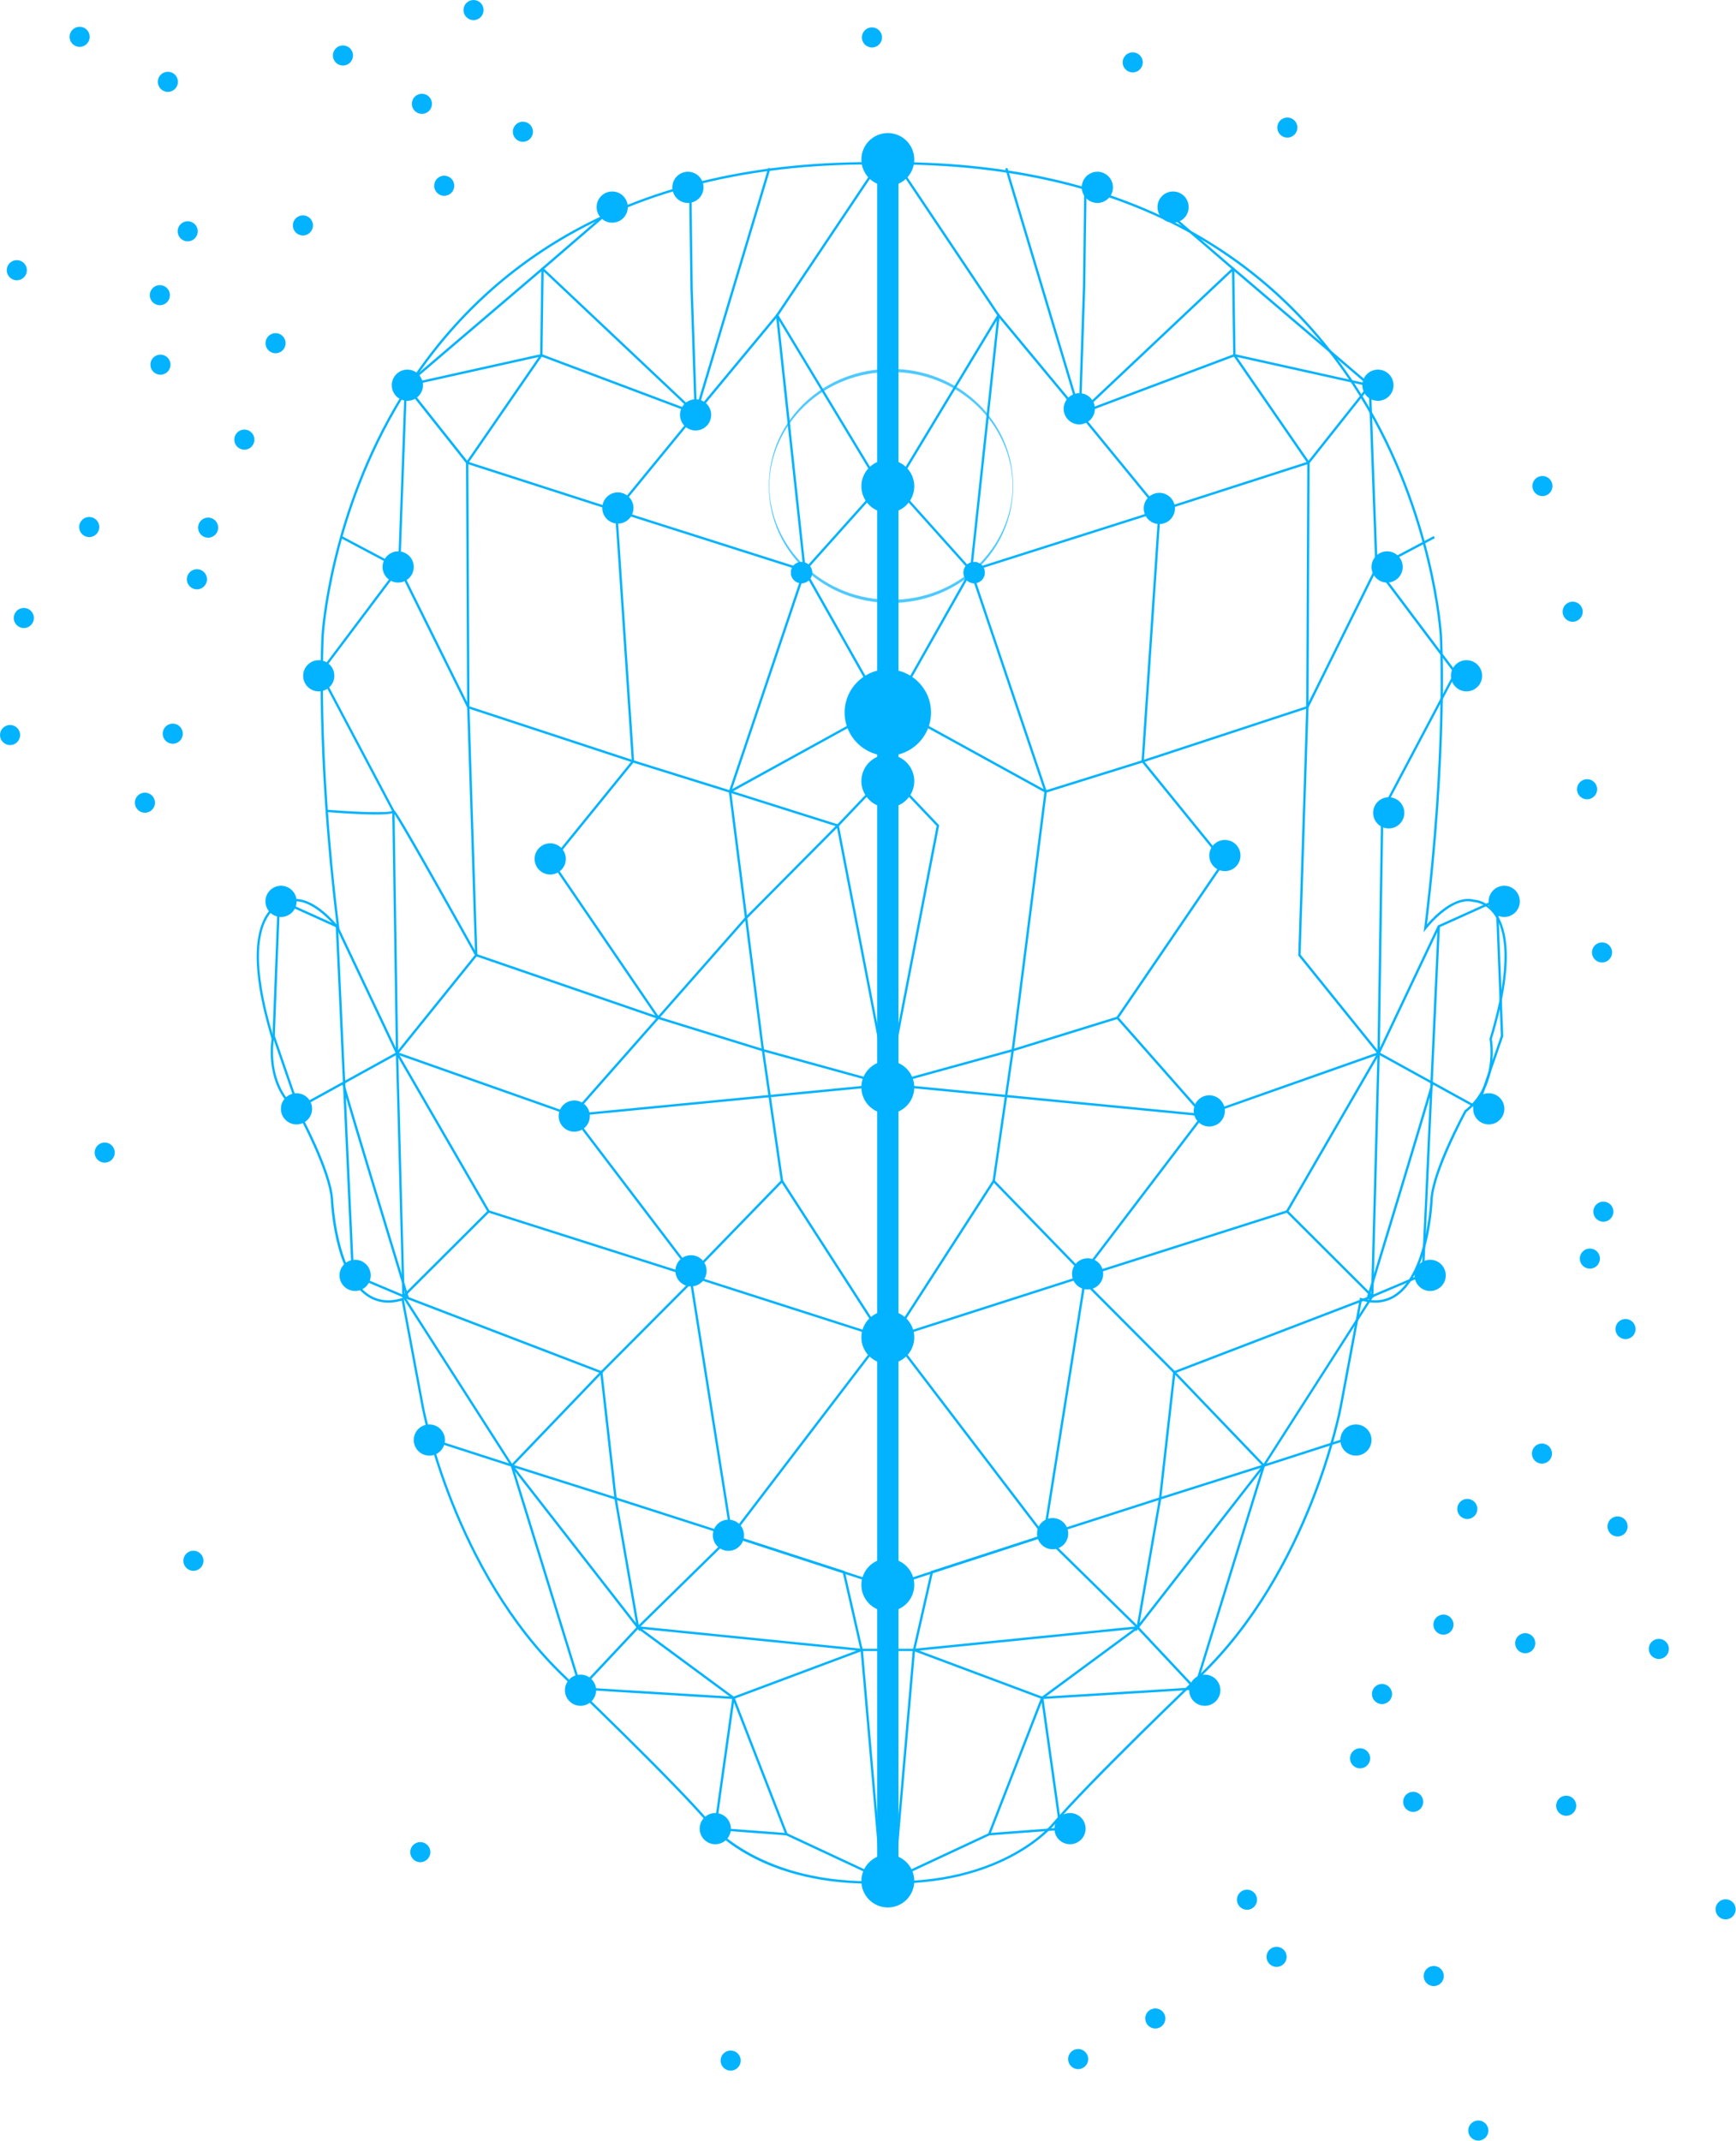 <svg width="739" height="911" viewBox="0 0 739 911" fill="none" xmlns="http://www.w3.org/2000/svg">
<g clip-path="url(#clip0_541_9964)">
<path d="M61.69 345.84C64.054 345.84 65.97 343.924 65.97 341.56C65.97 339.196 64.054 337.28 61.69 337.28C59.326 337.28 57.41 339.196 57.41 341.56C57.41 343.924 59.326 345.84 61.69 345.84Z" fill="#03B3FF"/>
<path d="M69.26 312.2C69.26 309.84 71.17 307.92 73.54 307.92C75.91 307.92 77.82 309.83 77.82 312.2C77.82 314.57 75.91 316.48 73.54 316.48C71.17 316.48 69.26 314.57 69.26 312.2Z" fill="#03B3FF"/>
<path d="M79.55 246.5C79.55 244.14 81.46 242.22 83.83 242.22C86.2 242.22 88.11 244.13 88.11 246.5C88.11 248.87 86.2 250.78 83.83 250.78C81.46 250.78 79.55 248.87 79.55 246.5Z" fill="#03B3FF"/>
<path d="M88.6 228.8C90.964 228.8 92.88 226.884 92.88 224.52C92.88 222.156 90.964 220.24 88.6 220.24C86.237 220.24 84.32 222.156 84.32 224.52C84.32 226.884 86.237 228.8 88.6 228.8Z" fill="#03B3FF"/>
<path d="M99.74 187.07C99.74 184.71 101.65 182.79 104.02 182.79C106.39 182.79 108.3 184.7 108.3 187.07C108.3 189.44 106.39 191.35 104.02 191.35C101.65 191.35 99.74 189.44 99.74 187.07Z" fill="#03B3FF"/>
<path d="M113.02 146.04C113.02 143.68 114.93 141.76 117.3 141.76C119.67 141.76 121.58 143.67 121.58 146.04C121.58 148.41 119.67 150.32 117.3 150.32C114.93 150.32 113.02 148.41 113.02 146.04Z" fill="#03B3FF"/>
<path d="M189.1 83.32C191.464 83.32 193.38 81.404 193.38 79.04C193.38 76.676 191.464 74.76 189.1 74.76C186.737 74.76 184.82 76.676 184.82 79.04C184.82 81.404 186.737 83.32 189.1 83.32Z" fill="#03B3FF"/>
<path d="M218.31 56.06C218.31 53.7 220.22 51.78 222.59 51.78C224.96 51.78 226.87 53.69 226.87 56.06C226.87 58.43 224.96 60.34 222.59 60.34C220.22 60.34 218.31 58.43 218.31 56.06Z" fill="#03B3FF"/>
<path d="M371.18 20.21C373.544 20.21 375.46 18.294 375.46 15.93C375.46 13.566 373.544 11.65 371.18 11.65C368.817 11.65 366.9 13.566 366.9 15.93C366.9 18.294 368.817 20.21 371.18 20.21Z" fill="#03B3FF"/>
<path d="M482.19 30.82C484.554 30.82 486.47 28.904 486.47 26.54C486.47 24.176 484.554 22.26 482.19 22.26C479.826 22.26 477.91 24.176 477.91 26.54C477.91 28.904 479.826 30.82 482.19 30.82Z" fill="#03B3FF"/>
<path d="M548.01 58.56C550.374 58.56 552.29 56.644 552.29 54.28C552.29 51.916 550.374 50 548.01 50C545.647 50 543.73 51.916 543.73 54.28C543.73 56.644 545.647 58.56 548.01 58.56Z" fill="#03B3FF"/>
<path d="M656.6 211.1C658.964 211.1 660.88 209.184 660.88 206.82C660.88 204.456 658.964 202.54 656.6 202.54C654.237 202.54 652.32 204.456 652.32 206.82C652.32 209.184 654.237 211.1 656.6 211.1Z" fill="#03B3FF"/>
<path d="M669.47 264.58C671.834 264.58 673.75 262.664 673.75 260.3C673.75 257.936 671.834 256.02 669.47 256.02C667.107 256.02 665.19 257.936 665.19 260.3C665.19 262.664 667.107 264.58 669.47 264.58Z" fill="#03B3FF"/>
<path d="M675.6 340.12C677.964 340.12 679.88 338.204 679.88 335.84C679.88 333.476 677.964 331.56 675.6 331.56C673.237 331.56 671.32 333.476 671.32 335.84C671.32 338.204 673.237 340.12 675.6 340.12Z" fill="#03B3FF"/>
<path d="M681.97 409.56C684.334 409.56 686.25 407.644 686.25 405.28C686.25 402.916 684.334 401 681.97 401C679.607 401 677.69 402.916 677.69 405.28C677.69 407.644 679.607 409.56 681.97 409.56Z" fill="#03B3FF"/>
<path d="M682.54 519.87C684.904 519.87 686.82 517.954 686.82 515.59C686.82 513.226 684.904 511.31 682.54 511.31C680.176 511.31 678.26 513.226 678.26 515.59C678.26 517.954 680.176 519.87 682.54 519.87Z" fill="#03B3FF"/>
<path d="M672.51 535.56C672.51 533.2 674.42 531.28 676.79 531.28C679.16 531.28 681.07 533.19 681.07 535.56C681.07 537.93 679.16 539.84 676.79 539.84C674.42 539.84 672.51 537.93 672.51 535.56Z" fill="#03B3FF"/>
<path d="M656.4 622.81C658.764 622.81 660.68 620.894 660.68 618.53C660.68 616.166 658.764 614.25 656.4 614.25C654.036 614.25 652.12 616.166 652.12 618.53C652.12 620.894 654.036 622.81 656.4 622.81Z" fill="#03B3FF"/>
<path d="M614.46 695.59C616.823 695.59 618.74 693.674 618.74 691.31C618.74 688.946 616.823 687.03 614.46 687.03C612.096 687.03 610.18 688.946 610.18 691.31C610.18 693.674 612.096 695.59 614.46 695.59Z" fill="#03B3FF"/>
<path d="M578.97 752.47C581.334 752.47 583.25 750.554 583.25 748.19C583.25 745.826 581.334 743.91 578.97 743.91C576.607 743.91 574.69 745.826 574.69 748.19C574.69 750.554 576.607 752.47 578.97 752.47Z" fill="#03B3FF"/>
<path d="M458.96 880.46C461.323 880.46 463.24 878.544 463.24 876.18C463.24 873.816 461.323 871.9 458.96 871.9C456.596 871.9 454.68 873.816 454.68 876.18C454.68 878.544 456.596 880.46 458.96 880.46Z" fill="#03B3FF"/>
<path d="M311.03 881.1C313.394 881.1 315.31 879.184 315.31 876.82C315.31 874.456 313.394 872.54 311.03 872.54C308.666 872.54 306.75 874.456 306.75 876.82C306.75 879.184 308.666 881.1 311.03 881.1Z" fill="#03B3FF"/>
<path d="M178.92 792.4C181.283 792.4 183.2 790.484 183.2 788.12C183.2 785.756 181.283 783.84 178.92 783.84C176.556 783.84 174.64 785.756 174.64 788.12C174.64 790.484 176.556 792.4 178.92 792.4Z" fill="#03B3FF"/>
<path d="M82.33 668.42C84.694 668.42 86.61 666.504 86.61 664.14C86.61 661.776 84.694 659.86 82.33 659.86C79.966 659.86 78.05 661.776 78.05 664.14C78.05 666.504 79.966 668.42 82.33 668.42Z" fill="#03B3FF"/>
<path d="M40.29 490.45C40.29 488.09 42.2 486.17 44.57 486.17C46.94 486.17 48.85 488.08 48.85 490.45C48.85 492.82 46.94 494.73 44.57 494.73C42.2 494.73 40.29 492.82 40.29 490.45Z" fill="#03B3FF"/>
<path d="M4.28 317.05C6.644 317.05 8.56 315.134 8.56 312.77C8.56 310.406 6.644 308.49 4.28 308.49C1.916 308.49 0 310.406 0 312.77C0 315.134 1.916 317.05 4.28 317.05Z" fill="#03B3FF"/>
<path d="M5.86 262.97C5.86 260.61 7.77 258.69 10.14 258.69C12.51 258.69 14.42 260.6 14.42 262.97C14.42 265.34 12.51 267.25 10.14 267.25C7.77 267.25 5.86 265.34 5.86 262.97Z" fill="#03B3FF"/>
<path d="M79.9 102.7C82.264 102.7 84.18 100.784 84.18 98.42C84.18 96.056 82.264 94.14 79.9 94.14C77.536 94.14 75.62 96.056 75.62 98.42C75.62 100.784 77.536 102.7 79.9 102.7Z" fill="#03B3FF"/>
<path d="M37.98 228.54C40.344 228.54 42.26 226.624 42.26 224.26C42.26 221.896 40.344 219.98 37.98 219.98C35.616 219.98 33.7 221.896 33.7 224.26C33.7 226.624 35.616 228.54 37.98 228.54Z" fill="#03B3FF"/>
<path d="M68.299 159.46C70.663 159.46 72.579 157.544 72.579 155.18C72.579 152.816 70.663 150.9 68.299 150.9C65.936 150.9 64.019 152.816 64.019 155.18C64.019 157.544 65.936 159.46 68.299 159.46Z" fill="#03B3FF"/>
<path d="M128.95 100.2C131.314 100.2 133.23 98.284 133.23 95.92C133.23 93.556 131.314 91.64 128.95 91.64C126.586 91.64 124.67 93.556 124.67 95.92C124.67 98.284 126.586 100.2 128.95 100.2Z" fill="#03B3FF"/>
<path d="M175.32 44.18C175.32 41.82 177.23 39.9 179.6 39.9C181.97 39.9 183.88 41.81 183.88 44.18C183.88 46.55 181.97 48.46 179.6 48.46C177.23 48.46 175.32 46.55 175.32 44.18Z" fill="#03B3FF"/>
<path d="M691.97 569.82C694.334 569.82 696.25 567.904 696.25 565.54C696.25 563.176 694.334 561.26 691.97 561.26C689.607 561.26 687.69 563.176 687.69 565.54C687.69 567.904 689.607 569.82 691.97 569.82Z" fill="#03B3FF"/>
<path d="M688.58 653.81C690.944 653.81 692.86 651.894 692.86 649.53C692.86 647.166 690.944 645.25 688.58 645.25C686.216 645.25 684.3 647.166 684.3 649.53C684.3 651.894 686.216 653.81 688.58 653.81Z" fill="#03B3FF"/>
<path d="M649.27 703.5C651.634 703.5 653.55 701.584 653.55 699.22C653.55 696.856 651.634 694.94 649.27 694.94C646.906 694.94 644.99 696.856 644.99 699.22C644.99 701.584 646.906 703.5 649.27 703.5Z" fill="#03B3FF"/>
<path d="M601.58 771C603.944 771 605.86 769.084 605.86 766.72C605.86 764.356 603.944 762.44 601.58 762.44C599.216 762.44 597.3 764.356 597.3 766.72C597.3 769.084 599.216 771 601.58 771Z" fill="#03B3FF"/>
<path d="M543.43 836.96C545.794 836.96 547.71 835.044 547.71 832.68C547.71 830.316 545.794 828.4 543.43 828.4C541.067 828.4 539.15 830.316 539.15 832.68C539.15 835.044 541.067 836.96 543.43 836.96Z" fill="#03B3FF"/>
<path d="M624.62 646.37C626.984 646.37 628.9 644.454 628.9 642.09C628.9 639.726 626.984 637.81 624.62 637.81C622.256 637.81 620.34 639.726 620.34 642.09C620.34 644.454 622.256 646.37 624.62 646.37Z" fill="#03B3FF"/>
<path d="M588.299 725.12C590.663 725.12 592.58 723.204 592.58 720.84C592.58 718.476 590.663 716.56 588.299 716.56C585.936 716.56 584.02 718.476 584.02 720.84C584.02 723.204 585.936 725.12 588.299 725.12Z" fill="#03B3FF"/>
<path d="M530.83 812.65C533.194 812.65 535.11 810.734 535.11 808.37C535.11 806.006 533.194 804.09 530.83 804.09C528.466 804.09 526.55 806.006 526.55 808.37C526.55 810.734 528.466 812.65 530.83 812.65Z" fill="#03B3FF"/>
<path d="M491.8 863.18C494.163 863.18 496.08 861.264 496.08 858.9C496.08 856.536 494.163 854.62 491.8 854.62C489.436 854.62 487.52 856.536 487.52 858.9C487.52 861.264 489.436 863.18 491.8 863.18Z" fill="#03B3FF"/>
<path d="M701.87 701.65C701.87 699.29 703.78 697.37 706.15 697.37C708.52 697.37 710.43 699.28 710.43 701.65C710.43 704.02 708.52 705.93 706.15 705.93C703.78 705.93 701.87 704.02 701.87 701.65Z" fill="#03B3FF"/>
<path d="M666.71 772.65C669.073 772.65 670.99 770.734 670.99 768.37C670.99 766.006 669.073 764.09 666.71 764.09C664.346 764.09 662.43 766.006 662.43 768.37C662.43 770.734 664.346 772.65 666.71 772.65Z" fill="#03B3FF"/>
<path d="M606.05 840.85C606.05 838.49 607.96 836.57 610.33 836.57C612.7 836.57 614.61 838.48 614.61 840.85C614.61 843.22 612.7 845.13 610.33 845.13C607.96 845.13 606.05 843.22 606.05 840.85Z" fill="#03B3FF"/>
<path d="M730.3 812.46C730.3 810.1 732.21 808.18 734.58 808.18C736.95 808.18 738.86 810.09 738.86 812.46C738.86 814.83 736.95 816.74 734.58 816.74C732.21 816.74 730.3 814.83 730.3 812.46Z" fill="#03B3FF"/>
<path d="M625.02 906.59C625.02 904.23 626.929 902.31 629.299 902.31C631.669 902.31 633.58 904.22 633.58 906.59C633.58 908.96 631.669 910.87 629.299 910.87C626.929 910.87 625.02 908.96 625.02 906.59Z" fill="#03B3FF"/>
<path d="M145.99 27.89C148.354 27.89 150.27 25.974 150.27 23.61C150.27 21.246 148.354 19.33 145.99 19.33C143.626 19.33 141.71 21.246 141.71 23.61C141.71 25.974 143.626 27.89 145.99 27.89Z" fill="#03B3FF"/>
<path d="M68.049 129.88C70.413 129.88 72.329 127.964 72.329 125.6C72.329 123.236 70.413 121.32 68.049 121.32C65.686 121.32 63.77 123.236 63.77 125.6C63.77 127.964 65.686 129.88 68.049 129.88Z" fill="#03B3FF"/>
<path d="M71.46 39.1C73.823 39.1 75.74 37.184 75.74 34.82C75.74 32.456 73.823 30.54 71.46 30.54C69.096 30.54 67.18 32.456 67.18 34.82C67.18 37.184 69.096 39.1 71.46 39.1Z" fill="#03B3FF"/>
<path d="M2.88 114.98C2.88 112.62 4.79 110.7 7.16 110.7C9.53 110.7 11.44 112.61 11.44 114.98C11.44 117.35 9.53 119.26 7.16 119.26C4.79 119.26 2.88 117.35 2.88 114.98Z" fill="#03B3FF"/>
<path d="M33.9 19.95C36.264 19.95 38.18 18.034 38.18 15.67C38.18 13.306 36.264 11.39 33.9 11.39C31.536 11.39 29.62 13.306 29.62 15.67C29.62 18.034 31.536 19.95 33.9 19.95Z" fill="#03B3FF"/>
<path d="M197.3 4.28C197.3 1.92 199.21 0 201.58 0C203.95 0 205.86 1.91 205.86 4.28C205.86 6.65 203.95 8.56 201.58 8.56C199.21 8.56 197.3 6.65 197.3 4.28Z" fill="#03B3FF"/>
<path d="M375.37 800.47C375.17 800.47 374.97 800.46 374.77 800.43C323.96 802.04 302.9 776.17 302.68 775.89C288.15 758.59 240.9 713.39 240.43 712.94C193.56 668.14 180.59 599.26 180.46 598.57C178.47 588 175.33 571.26 171.88 552.73L171.78 552.18L171.24 552.34C165.62 554.07 160.66 553.46 156.5 550.51C143.11 541.02 141.81 510.41 141.79 510.09C140.86 497.54 127.83 473.62 127.28 472.61L127.15 472.45C113.12 461.59 116.59 442.37 116.62 442.18L116.64 442.06L116.6 441.94C106.78 409.65 110.12 395.4 114.66 389.13C118.34 384.04 123.08 383.87 123.13 383.87L123.26 383.85C132.55 381.19 143.11 394.71 143.55 395.28L143.62 395.37L144.56 395.84L144.45 394.91C135.12 319.42 137.81 270.98 137.84 270.5C137.87 269.99 140.86 219.1 171.49 169.2C189.48 139.9 213.33 116.67 242.4 100.16C278.63 79.58 323.08 69.44 374.61 70V70.14C374.94 70.06 375.27 70 375.61 69.95V69.5V69.01H375.12C323.26 68.37 278.41 78.56 241.91 99.29C212.7 115.89 188.72 139.23 170.64 168.68C139.89 218.78 136.87 269.9 136.84 270.45C136.8 271.08 134.17 318.84 143.25 393.33C140.18 389.76 131.31 380.57 123.05 382.87C122.4 382.9 117.67 383.31 113.89 388.51C109.21 394.95 105.72 409.47 115.63 442.12C115.35 443.83 112.64 462.39 126.46 473.18C127.35 474.83 139.92 498.22 140.8 510.15C140.85 511.43 142.14 541.55 155.93 551.33C160.22 554.37 165.29 555.09 171.01 553.46C174.43 571.77 177.52 588.29 179.49 598.76C179.62 599.45 192.65 668.64 239.75 713.67C240.23 714.12 287.43 759.29 301.92 776.53C302.14 776.8 307.36 783.32 319.07 789.71C329.15 795.21 346 801.51 370.25 801.51C371.92 801.51 373.63 801.48 375.38 801.42L375.86 801.4V800.44C375.7 800.46 375.54 800.47 375.38 800.47H375.37Z" fill="#03B3FF"/>
<path d="M636.821 388.5C633.041 383.3 628.311 382.89 627.661 382.86C619.431 380.57 610.531 389.77 607.461 393.33C616.551 318.71 613.901 270.91 613.871 270.44C613.841 269.93 610.841 218.79 580.071 168.67C561.991 139.22 538.021 115.88 508.801 99.28C472.301 78.54 427.471 68.36 375.591 68.99H375.101V70.02C375.571 69.93 376.061 69.87 376.571 69.87C376.971 69.87 377.351 69.92 377.711 69.98C428.461 69.66 472.441 79.78 508.291 100.14C537.351 116.65 561.211 139.87 579.201 169.16C609.851 219.07 612.841 269.98 612.871 270.5C612.901 270.98 615.581 319.41 606.261 394.91L606.031 396.73L607.151 395.27C607.261 395.13 618.091 381.17 627.441 383.84L627.571 383.86C627.571 383.86 632.361 384.03 636.041 389.12C640.571 395.39 643.911 409.64 634.101 441.93L634.061 442.05L634.081 442.17C634.121 442.36 637.601 461.57 623.551 472.44L623.421 472.6C622.871 473.61 609.841 497.54 608.911 510.1C608.901 510.41 607.591 541.01 594.201 550.51C590.041 553.46 585.081 554.08 579.461 552.34L578.921 552.18L578.821 552.73C575.361 571.26 572.231 588 570.231 598.57C570.111 599.26 557.131 668.14 510.261 712.94C509.781 713.39 462.541 758.6 448.001 775.9C447.791 776.16 426.761 802.06 375.951 800.43C375.761 800.45 375.571 800.47 375.371 800.47C375.191 800.47 375.021 800.46 374.851 800.44V800.92V801.4L375.331 801.42C377.081 801.48 378.791 801.51 380.471 801.51C428.491 801.51 448.581 776.79 448.781 776.54C463.271 759.29 510.481 714.12 510.961 713.67C558.071 668.64 571.101 599.45 571.221 598.76C573.191 588.3 576.291 571.78 579.701 553.46C585.411 555.09 590.491 554.37 594.781 551.33C608.571 541.55 609.861 511.42 609.901 510.16C610.791 498.21 623.351 474.82 624.241 473.17C638.071 462.39 635.361 443.82 635.071 442.11C644.981 409.46 641.491 394.94 636.811 388.5H636.821Z" fill="#03B3FF"/>
<path d="M311.93 722.89L270.81 692.56L271.23 692.15L310.44 653.69L261.58 638L255.46 583.75L295.53 543.51L243.02 474.5L279.57 433.05L234.22 366.56L268.93 323.8L261.77 217.11L295.69 175.73L293.9 122.6L293.31 77.21L294.31 77.2L294.9 122.57L296.7 176.07L296.58 176.21L262.79 217.44L269.96 324.12L269.84 324.27L235.46 366.61L280.83 433.13L280.58 433.42L244.31 474.55L296.85 543.6L256.51 584.11L262.5 637.24L312.32 653.25L272.35 692.45L312.52 722.08L311.93 722.89Z" fill="#03B3FF"/>
<path d="M217.47 623.92L171.26 551.79V551.65L168.53 448.21L166.98 345.27L135.74 286.24L169.44 241.41L172.32 162.59L172.84 163.25L230.95 113.71L231.28 114.02L296.14 175.17L330.89 133.31L375.34 206.88L375.09 207.16L342.66 243.35L342.35 243.25L262.11 217.76L198.57 197.31L198.48 197.19L173.21 165.35L170.41 241.77L136.9 286.34L167.96 345.02V345.14L169.51 448.19L172.23 551.48L218.29 623.37L217.45 623.91L217.47 623.92ZM199.18 196.45L262.43 216.81L342.36 242.2L374.11 206.76L330.77 135.02L296.24 176.62L230.93 115.05L173.47 164.04L199.19 196.45H199.18Z" fill="#03B3FF"/>
<path d="M296.52 176.55L230.39 151.68L172.88 164.46L172.66 163.48L230.47 150.64L230.61 150.69L295.87 175.24L327.02 71.47L327.98 71.75L296.52 176.55Z" fill="#03B3FF"/>
<path d="M310.83 337.38L269.3 324.44L199 301.34L198.9 301.15L169.56 241.96L145.09 228.99L145.55 228.11L170.31 241.22L170.38 241.37L199.71 300.52L269.6 323.48L310.72 336.29L374.87 301.01L342.08 243.02L342.95 242.52L376.24 301.4L375.79 301.64L310.83 337.38Z" fill="#03B3FF"/>
<path d="M280.36 433.67L280.04 433.56L202.38 406.84L202.29 406.67C189.58 383.81 170.45 349.84 167.54 345.85C164.74 347.51 143.75 345.92 139.48 345.58L139.56 344.58C152.08 345.59 165.62 346.02 166.97 345.04V344.75L167.36 344.59C167.93 344.43 168.35 344.32 185.91 375.4C194.01 389.74 202.11 404.29 203.06 406.01L280.04 432.49L317.22 390.27L355.68 351.52L310.61 337.29L310.91 336.34L357.54 351.06L317.95 390.95L280.34 433.65L280.36 433.67Z" fill="#03B3FF"/>
<path d="M378.59 462.22L324.66 447.36L280.05 433.57L280.35 432.61L324.94 446.4L377.3 460.82L356.08 351.15L375.52 330.73L376.25 331.42L357.16 351.47L378.59 462.22Z" fill="#03B3FF"/>
<path d="M376.27 570.72L332.46 502.81L333.3 502.27L375.34 567.43L377.43 462.07L243.6 475.03L243.5 475L168.86 448.67L169.19 447.72L243.73 474.02L378.46 460.97L376.27 570.72Z" fill="#03B3FF"/>
<path d="M376.18 675.12L310.93 653.85L310.88 653.55L293.37 543.18L207.84 515.97L208.14 515.02L294.26 542.41L311.82 653.09L375.18 673.74L375.3 569.07H376.3L376.18 675.12Z" fill="#03B3FF"/>
<path d="M375.741 800.16L334.411 780.87L311.581 722.19L366.191 701.76L358.791 669.34L310.551 653.73L374.981 569.33L292.891 543.02L332.341 502.37L324.021 445.07L310.261 336.78L310.301 336.68L342.001 242.72L330.311 134.04L330.411 133.89L374.051 68.76L374.881 69.32L331.351 134.29L343.021 242.83L342.991 242.93L311.291 336.89L325.011 444.94L333.411 502.71L294.731 542.56L376.631 568.81L312.201 653.21L359.641 668.57L367.361 702.39L312.881 722.77L335.201 780.14L374.751 798.59L375.181 674.43H376.181L375.741 800.16Z" fill="#03B3FF"/>
<path d="M367.327 701.99L366.331 702.077L374.81 799.378L375.806 799.292L367.327 701.99Z" fill="#03B3FF"/>
<path d="M246.98 719.46L217.33 623.51L255.1 584.13L170.85 551.82L207.36 515.41L168.42 448.15L202.22 406.26L198.85 300.94L198.38 196.72L198.47 196.59L229.93 151L230.44 114.15L230.61 114L260.41 88.32L261.06 89.08L231.44 114.61L230.93 151.32L230.84 151.44L199.38 197.03L199.85 300.92L203.23 406.6L169.63 448.24L208.61 515.57L208.34 515.85L172.65 551.44L256.87 583.73L218.45 623.78L247.43 717.52L271.38 691.98L271.63 692.01L366.83 701.58L374.72 701.57V702.57H366.78L271.78 693.03L246.98 719.46Z" fill="#03B3FF"/>
<path d="M272.41 694.39L216.5 622.68L262.48 637.23L262.53 637.53L272.41 694.39ZM219.27 624.61L270.74 690.62L261.6 638L219.27 624.61Z" fill="#03B3FF"/>
<path d="M334.77 781L303.82 778.66L311.66 722.95L247.18 718.99L247.24 717.99L312.8 722.02L304.96 777.74L334.85 780L334.77 781Z" fill="#03B3FF"/>
<path d="M183.139 611.891L182.832 612.843L217.742 624.098L218.049 623.147L183.139 611.891Z" fill="#03B3FF"/>
<path d="M126.74 472.07L115.98 440.91V440.82L118.25 382.27L143.8 393.8L169.68 448.4L169.27 448.63L126.74 472.07ZM116.98 440.76L127.29 470.62L168.37 447.98L143.05 394.56L119.19 383.79L116.99 440.76H116.98Z" fill="#03B3FF"/>
<path d="M174.37 553.21L149.73 542.8L146.06 462.66C145.54 460.67 145.62 460.59 145.73 460.48L145.97 460.72L142.92 394.19L143.92 394.15L147.06 462.64C150 473.04 165.51 524.15 174.06 552.18L174.37 553.2V553.21ZM150.7 542.13L172.79 551.46C171.37 546.79 165.29 526.83 159.24 506.85C152.43 484.35 148.97 472.85 147.26 466.93L150.71 542.13H150.7Z" fill="#03B3FF"/>
<path d="M443.96 722.89L443.36 722.08L483.54 692.45L443.57 653.25L493.39 637.24L499.38 584.11L459.03 543.6L459.3 543.25L511.58 474.55L475.05 433.13L520.42 366.61L485.93 324.12L485.94 323.93L493.1 217.44L459.19 176.07L459.2 175.88L460.98 122.56L461.58 77.2L462.58 77.21L461.98 122.59L460.2 175.73L494.12 217.11L494.11 217.31L486.95 323.8L521.67 366.56L476.32 433.05L512.87 474.5L512.62 474.83L460.36 543.51L500.43 583.75L500.4 583.98L494.31 638L445.45 653.69L485.08 692.56L443.96 722.89Z" fill="#03B3FF"/>
<path d="M538.42 623.92L537.58 623.38L583.64 551.49L586.36 448.19L587.91 345.02L587.97 344.91L618.97 286.34L585.46 241.77V241.61L582.66 165.34L557.3 197.3L557.16 197.35L493.77 217.75L413.23 243.34L413.01 243.1L380.55 206.87L380.74 206.55L425 133.29L459.75 175.15L524.94 113.69L525.28 113.98L583.05 163.23L583.57 162.57L586.45 241.39L620.15 286.22L620 286.5L588.91 345.25L587.36 448.18L584.63 551.76L584.55 551.88L538.41 623.89L538.42 623.92ZM381.78 206.76L413.53 242.2L493.46 216.8L556.71 196.44L582.43 164.03L524.97 115.04L459.66 176.61L425.13 135.01L381.79 206.75L381.78 206.76Z" fill="#03B3FF"/>
<path d="M459.37 176.55L459.22 176.04L427.91 71.75L428.87 71.47L460.02 175.24L525.42 150.64L583.22 163.48L583.01 164.46L525.49 151.68L459.37 176.55Z" fill="#03B3FF"/>
<path d="M445.06 337.38L379.65 301.4L412.94 242.52L413.81 243.02L381.02 301.01L445.17 336.29L486.29 323.48L556.18 300.52L585.58 241.22L610.33 228.11L610.8 228.99L586.33 241.96L556.89 301.34L556.69 301.4L486.6 324.43L445.06 337.38Z" fill="#03B3FF"/>
<path d="M377.3 462.22L398.72 351.47L379.64 331.42L380.36 330.73L399.8 351.15L399.76 351.41L378.59 460.82L430.97 446.4L475.54 432.61L475.83 433.57L431.25 447.36L377.3 462.22Z" fill="#03B3FF"/>
<path d="M379.62 570.72L377.43 460.97L377.99 461.02L512.16 474.02L586.7 447.72L587.03 448.67L512.28 475.03L512.18 475.02L378.46 462.07L380.55 567.43L422.59 502.27L423.43 502.81L379.62 570.72Z" fill="#03B3FF"/>
<path d="M379.71 675.12L379.59 569.07H380.59L380.7 673.74L444.06 653.09L461.63 542.41L461.92 542.32L547.75 515.02L548.05 515.97L462.52 543.18L444.96 653.85L379.71 675.12Z" fill="#03B3FF"/>
<path d="M380.14 800.16L379.71 674.43H380.71L381.14 798.59L420.69 780.14L443.01 722.77L388.53 702.39L396.25 668.57L396.52 668.48L443.68 653.21L379.26 568.81L461.16 542.56L422.48 502.71L422.52 502.47L430.88 444.93L444.6 336.89L412.87 242.83L424.54 134.29L381 69.32L381.83 68.76L425.57 134.04L425.55 134.22L413.88 242.72L445.62 336.78L445.61 336.9L431.87 445.07L423.54 502.37L463 543.02L380.91 569.33L445.34 653.73L397.1 669.34L389.7 701.76L444.31 722.19L421.47 780.87L380.14 800.16Z" fill="#03B3FF"/>
<path d="M388.557 701.968L380.163 799.277L381.159 799.363L389.553 702.054L388.557 701.968Z" fill="#03B3FF"/>
<path d="M508.9 719.46L484.11 693.03L389.16 702.57H381.16V701.57H389.11L484.5 691.98L484.67 692.16L508.46 717.52L537.43 623.78L499.02 583.73L583.24 551.44L547.28 515.57L547.47 515.24L586.26 448.24L552.65 406.6L556.04 300.91L556.5 197.03L524.96 151.32L524.45 114.61L494.83 89.08L495.48 88.32L525.44 114.15L525.96 151L557.5 196.72V196.88L557.04 300.93L553.67 406.26L587.47 448.15L587.29 448.45L548.53 515.41L585.03 551.82L500.78 584.13L538.56 623.51L508.9 719.46Z" fill="#03B3FF"/>
<path d="M483.47 694.39L493.4 637.23L539.38 622.68L483.47 694.39ZM494.28 638L485.14 690.62L536.61 624.61L494.28 638Z" fill="#03B3FF"/>
<path d="M421.12 781L421.04 780L450.93 777.74L443.09 722.02L508.65 717.99L508.71 718.99L444.23 722.95L452.07 778.66L421.12 781Z" fill="#03B3FF"/>
<path d="M572.729 611.956L537.818 623.211L538.125 624.163L573.036 612.907L572.729 611.956Z" fill="#03B3FF"/>
<path d="M629.15 472.07L628.63 471.78L586.21 448.4L612.09 393.8L612.26 393.72L637.65 382.26L637.68 383L639.92 440.9L639.89 440.99L629.16 472.06L629.15 472.07ZM587.52 447.98L628.6 470.62L638.91 440.76L636.71 383.79L612.84 394.56L587.52 447.98Z" fill="#03B3FF"/>
<path d="M581.51 553.21L581.82 552.19C590.37 524.16 605.88 473.05 608.82 462.65L611.96 394.16L612.96 394.2L609.91 460.73L610.15 460.48C610.26 460.59 610.34 460.67 609.82 462.66L606.15 542.8L581.51 553.21ZM608.63 466.92C606.91 472.84 603.46 484.35 596.65 506.84C590.6 526.83 584.52 546.78 583.1 551.45L605.19 542.12L608.64 466.91L608.63 466.92Z" fill="#03B3FF"/>
<path d="M382.48 64.97H373.41V800.42H382.48V64.97Z" fill="#03B3FF"/>
<path d="M344.4 246.85C342.63 248.62 339.77 248.62 338 246.85C336.23 245.08 336.23 242.22 338 240.45C339.77 238.68 342.63 238.68 344.4 240.45C346.17 242.22 346.17 245.08 344.4 246.85Z" fill="#03B3FF"/>
<path d="M344.4 246.85C342.63 248.62 339.77 248.62 338 246.85C336.23 245.08 336.23 242.22 338 240.45C339.77 238.68 342.63 238.68 344.4 240.45C346.17 242.22 346.17 245.08 344.4 246.85Z" fill="#03B3FF"/>
<path d="M377.94 343.64C384.158 343.64 389.2 338.599 389.2 332.38C389.2 326.161 384.158 321.12 377.94 321.12C371.721 321.12 366.68 326.161 366.68 332.38C366.68 338.599 371.721 343.64 377.94 343.64Z" fill="#03B3FF"/>
<path d="M377.94 473.93C384.158 473.93 389.2 468.889 389.2 462.67C389.2 456.451 384.158 451.41 377.94 451.41C371.721 451.41 366.68 456.451 366.68 462.67C366.68 468.889 371.721 473.93 377.94 473.93Z" fill="#03B3FF"/>
<path d="M377.94 580.33C384.158 580.33 389.2 575.289 389.2 569.07C389.2 562.851 384.158 557.81 377.94 557.81C371.721 557.81 366.68 562.851 366.68 569.07C366.68 575.289 371.721 580.33 377.94 580.33Z" fill="#03B3FF"/>
<path d="M377.94 685.69C384.158 685.69 389.2 680.649 389.2 674.43C389.2 668.211 384.158 663.17 377.94 663.17C371.721 663.17 366.68 668.211 366.68 674.43C366.68 680.649 371.721 685.69 377.94 685.69Z" fill="#03B3FF"/>
<path d="M377.94 811.67C384.158 811.67 389.2 806.629 389.2 800.41C389.2 794.191 384.158 789.15 377.94 789.15C371.721 789.15 366.68 794.191 366.68 800.41C366.68 806.629 371.721 811.67 377.94 811.67Z" fill="#03B3FF"/>
<path d="M377.94 314.47C384.158 314.47 389.2 309.429 389.2 303.21C389.2 296.991 384.158 291.95 377.94 291.95C371.721 291.95 366.68 296.991 366.68 303.21C366.68 309.429 371.721 314.47 377.94 314.47Z" fill="#03B3FF"/>
<path d="M377.94 218.18C384.158 218.18 389.2 213.139 389.2 206.92C389.2 200.701 384.158 195.66 377.94 195.66C371.721 195.66 366.68 200.701 366.68 206.92C366.68 213.139 371.721 218.18 377.94 218.18Z" fill="#03B3FF"/>
<path d="M377.94 321.6C388.096 321.6 396.33 313.367 396.33 303.21C396.33 293.053 388.096 284.82 377.94 284.82C367.783 284.82 359.55 293.053 359.55 303.21C359.55 313.367 367.783 321.6 377.94 321.6Z" fill="#03B3FF"/>
<path d="M377.94 79.14C384.158 79.14 389.2 74.099 389.2 67.88C389.2 61.661 384.158 56.62 377.94 56.62C371.721 56.62 366.68 61.661 366.68 67.88C366.68 74.099 371.721 79.14 377.94 79.14Z" fill="#03B3FF"/>
<path d="M411.48 246.85C413.25 248.62 416.11 248.62 417.88 246.85C419.65 245.08 419.65 242.22 417.88 240.45C416.11 238.68 413.25 238.68 411.48 240.45C409.71 242.22 409.71 245.08 411.48 246.85Z" fill="#03B3FF"/>
<path d="M411.48 246.85C413.25 248.62 416.11 248.62 417.88 246.85C419.65 245.08 419.65 242.22 417.88 240.45C416.11 238.68 413.25 238.68 411.48 240.45C409.71 242.22 409.71 245.08 411.48 246.85Z" fill="#03B3FF"/>
<g opacity="0.7">
<path d="M379.28 256.57C365.42 256.57 352.39 251.45 342.58 242.17C336.87 236.76 327.3 224.97 327.3 206.77C327.3 188.57 336.87 176.77 342.58 171.37C352.38 162.08 365.42 156.97 379.28 156.97C393.14 156.97 406.17 162.09 415.98 171.37C421.69 176.78 431.26 188.57 431.26 206.77C431.26 224.97 421.69 236.76 415.98 242.17C406.18 251.46 393.14 256.57 379.28 256.57ZM379.28 158.27C365.43 158.27 352.41 163.38 342.61 172.66C333.01 181.76 327.5 194.19 327.5 206.76C327.5 219.33 333.01 231.77 342.61 240.86C352.4 250.14 365.42 255.25 379.28 255.25C393.14 255.25 406.15 250.14 415.95 240.86C425.55 231.76 431.06 219.34 431.06 206.76C431.06 194.18 425.55 181.75 415.95 172.66C406.16 163.38 393.14 158.27 379.28 158.27Z" fill="#03B3FF"/>
</g>
<path d="M292.84 86.36C296.507 86.36 299.48 83.387 299.48 79.72C299.48 76.053 296.507 73.08 292.84 73.08C289.173 73.08 286.2 76.053 286.2 79.72C286.2 83.387 289.173 86.36 292.84 86.36Z" fill="#03B3FF"/>
<path d="M267.251 88.12C267.251 91.79 264.281 94.76 260.611 94.76C256.941 94.76 253.971 91.79 253.971 88.12C253.971 84.45 256.941 81.48 260.611 81.48C264.281 81.48 267.251 84.45 267.251 88.12Z" fill="#03B3FF"/>
<path d="M180.051 163.92C180.051 167.59 177.081 170.56 173.411 170.56C169.741 170.56 166.771 167.59 166.771 163.92C166.771 160.25 169.741 157.28 173.411 157.28C177.081 157.28 180.051 160.25 180.051 163.92Z" fill="#03B3FF"/>
<path d="M142.33 287.56C142.33 291.23 139.36 294.2 135.69 294.2C132.02 294.2 129.05 291.23 129.05 287.56C129.05 283.89 132.02 280.92 135.69 280.92C139.36 280.92 142.33 283.89 142.33 287.56Z" fill="#03B3FF"/>
<path d="M126.27 383.55C126.27 387.22 123.3 390.19 119.63 390.19C115.96 390.19 112.99 387.22 112.99 383.55C112.99 379.88 115.96 376.91 119.63 376.91C123.3 376.91 126.27 379.88 126.27 383.55Z" fill="#03B3FF"/>
<path d="M176.131 241.25C176.131 244.92 173.161 247.89 169.491 247.89C165.821 247.89 162.851 244.92 162.851 241.25C162.851 237.58 165.821 234.61 169.491 234.61C173.161 234.61 176.131 237.58 176.131 241.25Z" fill="#03B3FF"/>
<path d="M126.22 478.47C129.887 478.47 132.86 475.497 132.86 471.83C132.86 468.163 129.887 465.19 126.22 465.19C122.553 465.19 119.58 468.163 119.58 471.83C119.58 475.497 122.553 478.47 126.22 478.47Z" fill="#03B3FF"/>
<path d="M157.81 542.7C157.81 546.37 154.84 549.34 151.17 549.34C147.5 549.34 144.53 546.37 144.53 542.7C144.53 539.03 147.5 536.06 151.17 536.06C154.84 536.06 157.81 539.03 157.81 542.7Z" fill="#03B3FF"/>
<path d="M189.41 612.76C189.41 616.43 186.44 619.4 182.77 619.4C179.1 619.4 176.13 616.43 176.13 612.76C176.13 609.09 179.1 606.12 182.77 606.12C186.44 606.12 189.41 609.09 189.41 612.76Z" fill="#03B3FF"/>
<path d="M247.12 725.86C250.788 725.86 253.76 722.887 253.76 719.22C253.76 715.553 250.788 712.58 247.12 712.58C243.453 712.58 240.48 715.553 240.48 719.22C240.48 722.887 243.453 725.86 247.12 725.86Z" fill="#03B3FF"/>
<path d="M311.131 778.12C311.131 781.79 308.161 784.76 304.491 784.76C300.821 784.76 297.851 781.79 297.851 778.12C297.851 774.45 300.821 771.48 304.491 771.48C308.161 771.48 311.131 774.45 311.131 778.12Z" fill="#03B3FF"/>
<path d="M300.79 540.76C300.79 544.43 297.82 547.4 294.15 547.4C290.48 547.4 287.51 544.43 287.51 540.76C287.51 537.09 290.48 534.12 294.15 534.12C297.82 534.12 300.79 537.09 300.79 540.76Z" fill="#03B3FF"/>
<path d="M316.73 653.28C316.73 656.95 313.76 659.92 310.09 659.92C306.42 659.92 303.45 656.95 303.45 653.28C303.45 649.61 306.42 646.64 310.09 646.64C313.76 646.64 316.73 649.61 316.73 653.28Z" fill="#03B3FF"/>
<path d="M251.1 474.91C251.1 478.58 248.13 481.55 244.46 481.55C240.79 481.55 237.82 478.58 237.82 474.91C237.82 471.24 240.79 468.27 244.46 468.27C248.13 468.27 251.1 471.24 251.1 474.91Z" fill="#03B3FF"/>
<path d="M240.86 365.49C240.86 369.16 237.89 372.13 234.22 372.13C230.55 372.13 227.58 369.16 227.58 365.49C227.58 361.82 230.55 358.85 234.22 358.85C237.89 358.85 240.86 361.82 240.86 365.49Z" fill="#03B3FF"/>
<path d="M269.66 216.16C269.66 219.83 266.69 222.8 263.02 222.8C259.35 222.8 256.38 219.83 256.38 216.16C256.38 212.49 259.35 209.52 263.02 209.52C266.69 209.52 269.66 212.49 269.66 216.16Z" fill="#03B3FF"/>
<path d="M302.75 176.54C302.75 180.21 299.78 183.18 296.11 183.18C292.44 183.18 289.47 180.21 289.47 176.54C289.47 172.87 292.44 169.9 296.11 169.9C299.78 169.9 302.75 172.87 302.75 176.54Z" fill="#03B3FF"/>
<path d="M467.14 86.36C470.807 86.36 473.78 83.387 473.78 79.72C473.78 76.053 470.807 73.08 467.14 73.08C463.473 73.08 460.5 76.053 460.5 79.72C460.5 83.387 463.473 86.36 467.14 86.36Z" fill="#03B3FF"/>
<path d="M492.73 88.12C492.73 91.79 495.7 94.76 499.37 94.76C503.04 94.76 506.01 91.79 506.01 88.12C506.01 84.45 503.04 81.48 499.37 81.48C495.7 81.48 492.73 84.45 492.73 88.12Z" fill="#03B3FF"/>
<path d="M579.93 163.92C579.93 167.59 582.9 170.56 586.57 170.56C590.24 170.56 593.21 167.59 593.21 163.92C593.21 160.25 590.24 157.28 586.57 157.28C582.9 157.28 579.93 160.25 579.93 163.92Z" fill="#03B3FF"/>
<path d="M617.65 287.56C617.65 291.23 620.62 294.2 624.29 294.2C627.96 294.2 630.93 291.23 630.93 287.56C630.93 283.89 627.96 280.92 624.29 280.92C620.62 280.92 617.65 283.89 617.65 287.56Z" fill="#03B3FF"/>
<path d="M633.7 383.55C633.7 387.22 636.67 390.19 640.34 390.19C644.01 390.19 646.98 387.22 646.98 383.55C646.98 379.88 644.01 376.91 640.34 376.91C636.67 376.91 633.7 379.88 633.7 383.55Z" fill="#03B3FF"/>
<path d="M584.53 345.88C584.53 349.55 587.5 352.52 591.17 352.52C594.84 352.52 597.81 349.55 597.81 345.88C597.81 342.21 594.84 339.24 591.17 339.24C587.5 339.24 584.53 342.21 584.53 345.88Z" fill="#03B3FF"/>
<path d="M583.84 241.25C583.84 244.92 586.81 247.89 590.48 247.89C594.15 247.89 597.12 244.92 597.12 241.25C597.12 237.58 594.15 234.61 590.48 234.61C586.81 234.61 583.84 237.58 583.84 241.25Z" fill="#03B3FF"/>
<path d="M633.76 478.47C637.427 478.47 640.4 475.497 640.4 471.83C640.4 468.163 637.427 465.19 633.76 465.19C630.093 465.19 627.12 468.163 627.12 471.83C627.12 475.497 630.093 478.47 633.76 478.47Z" fill="#03B3FF"/>
<path d="M602.17 542.7C602.17 546.37 605.14 549.34 608.81 549.34C612.48 549.34 615.45 546.37 615.45 542.7C615.45 539.03 612.48 536.06 608.81 536.06C605.14 536.06 602.17 539.03 602.17 542.7Z" fill="#03B3FF"/>
<path d="M570.561 612.76C570.561 616.43 573.531 619.4 577.201 619.4C580.871 619.4 583.841 616.43 583.841 612.76C583.841 609.09 580.871 606.12 577.201 606.12C573.531 606.12 570.561 609.09 570.561 612.76Z" fill="#03B3FF"/>
<path d="M512.86 725.86C516.527 725.86 519.5 722.887 519.5 719.22C519.5 715.553 516.527 712.58 512.86 712.58C509.193 712.58 506.22 715.553 506.22 719.22C506.22 722.887 509.193 725.86 512.86 725.86Z" fill="#03B3FF"/>
<path d="M448.851 778.12C448.851 781.79 451.821 784.76 455.491 784.76C459.161 784.76 462.131 781.79 462.131 778.12C462.131 774.45 459.161 771.48 455.491 771.48C451.821 771.48 448.851 774.45 448.851 778.12Z" fill="#03B3FF"/>
<path d="M441.45 652.6C441.45 656.27 444.42 659.24 448.09 659.24C451.76 659.24 454.73 656.27 454.73 652.6C454.73 648.93 451.76 645.96 448.09 645.96C444.42 645.96 441.45 648.93 441.45 652.6Z" fill="#03B3FF"/>
<path d="M456.351 542.06C456.351 545.73 459.321 548.7 462.991 548.7C466.661 548.7 469.631 545.73 469.631 542.06C469.631 538.39 466.661 535.42 462.991 535.42C459.321 535.42 456.351 538.39 456.351 542.06Z" fill="#03B3FF"/>
<path d="M508.141 472.71C508.141 476.38 511.111 479.35 514.781 479.35C518.451 479.35 521.421 476.38 521.421 472.71C521.421 469.04 518.451 466.07 514.781 466.07C511.111 466.07 508.141 469.04 508.141 472.71Z" fill="#03B3FF"/>
<path d="M514.78 364.05C514.78 367.72 517.75 370.69 521.42 370.69C525.09 370.69 528.06 367.72 528.06 364.05C528.06 360.38 525.09 357.41 521.42 357.41C517.75 357.41 514.78 360.38 514.78 364.05Z" fill="#03B3FF"/>
<path d="M486.88 216.35C486.88 220.02 489.85 222.99 493.52 222.99C497.19 222.99 500.16 220.02 500.16 216.35C500.16 212.68 497.19 209.71 493.52 209.71C489.85 209.71 486.88 212.68 486.88 216.35Z" fill="#03B3FF"/>
<path d="M452.8 173.95C452.8 177.62 455.77 180.59 459.44 180.59C463.11 180.59 466.08 177.62 466.08 173.95C466.08 170.28 463.11 167.31 459.44 167.31C455.77 167.31 452.8 170.28 452.8 173.95Z" fill="#03B3FF"/>
</g>
<defs>
<clipPath id="clip0_541_9964">
<rect width="738.85" height="910.86" fill="white"/>
</clipPath>
</defs>
</svg>
